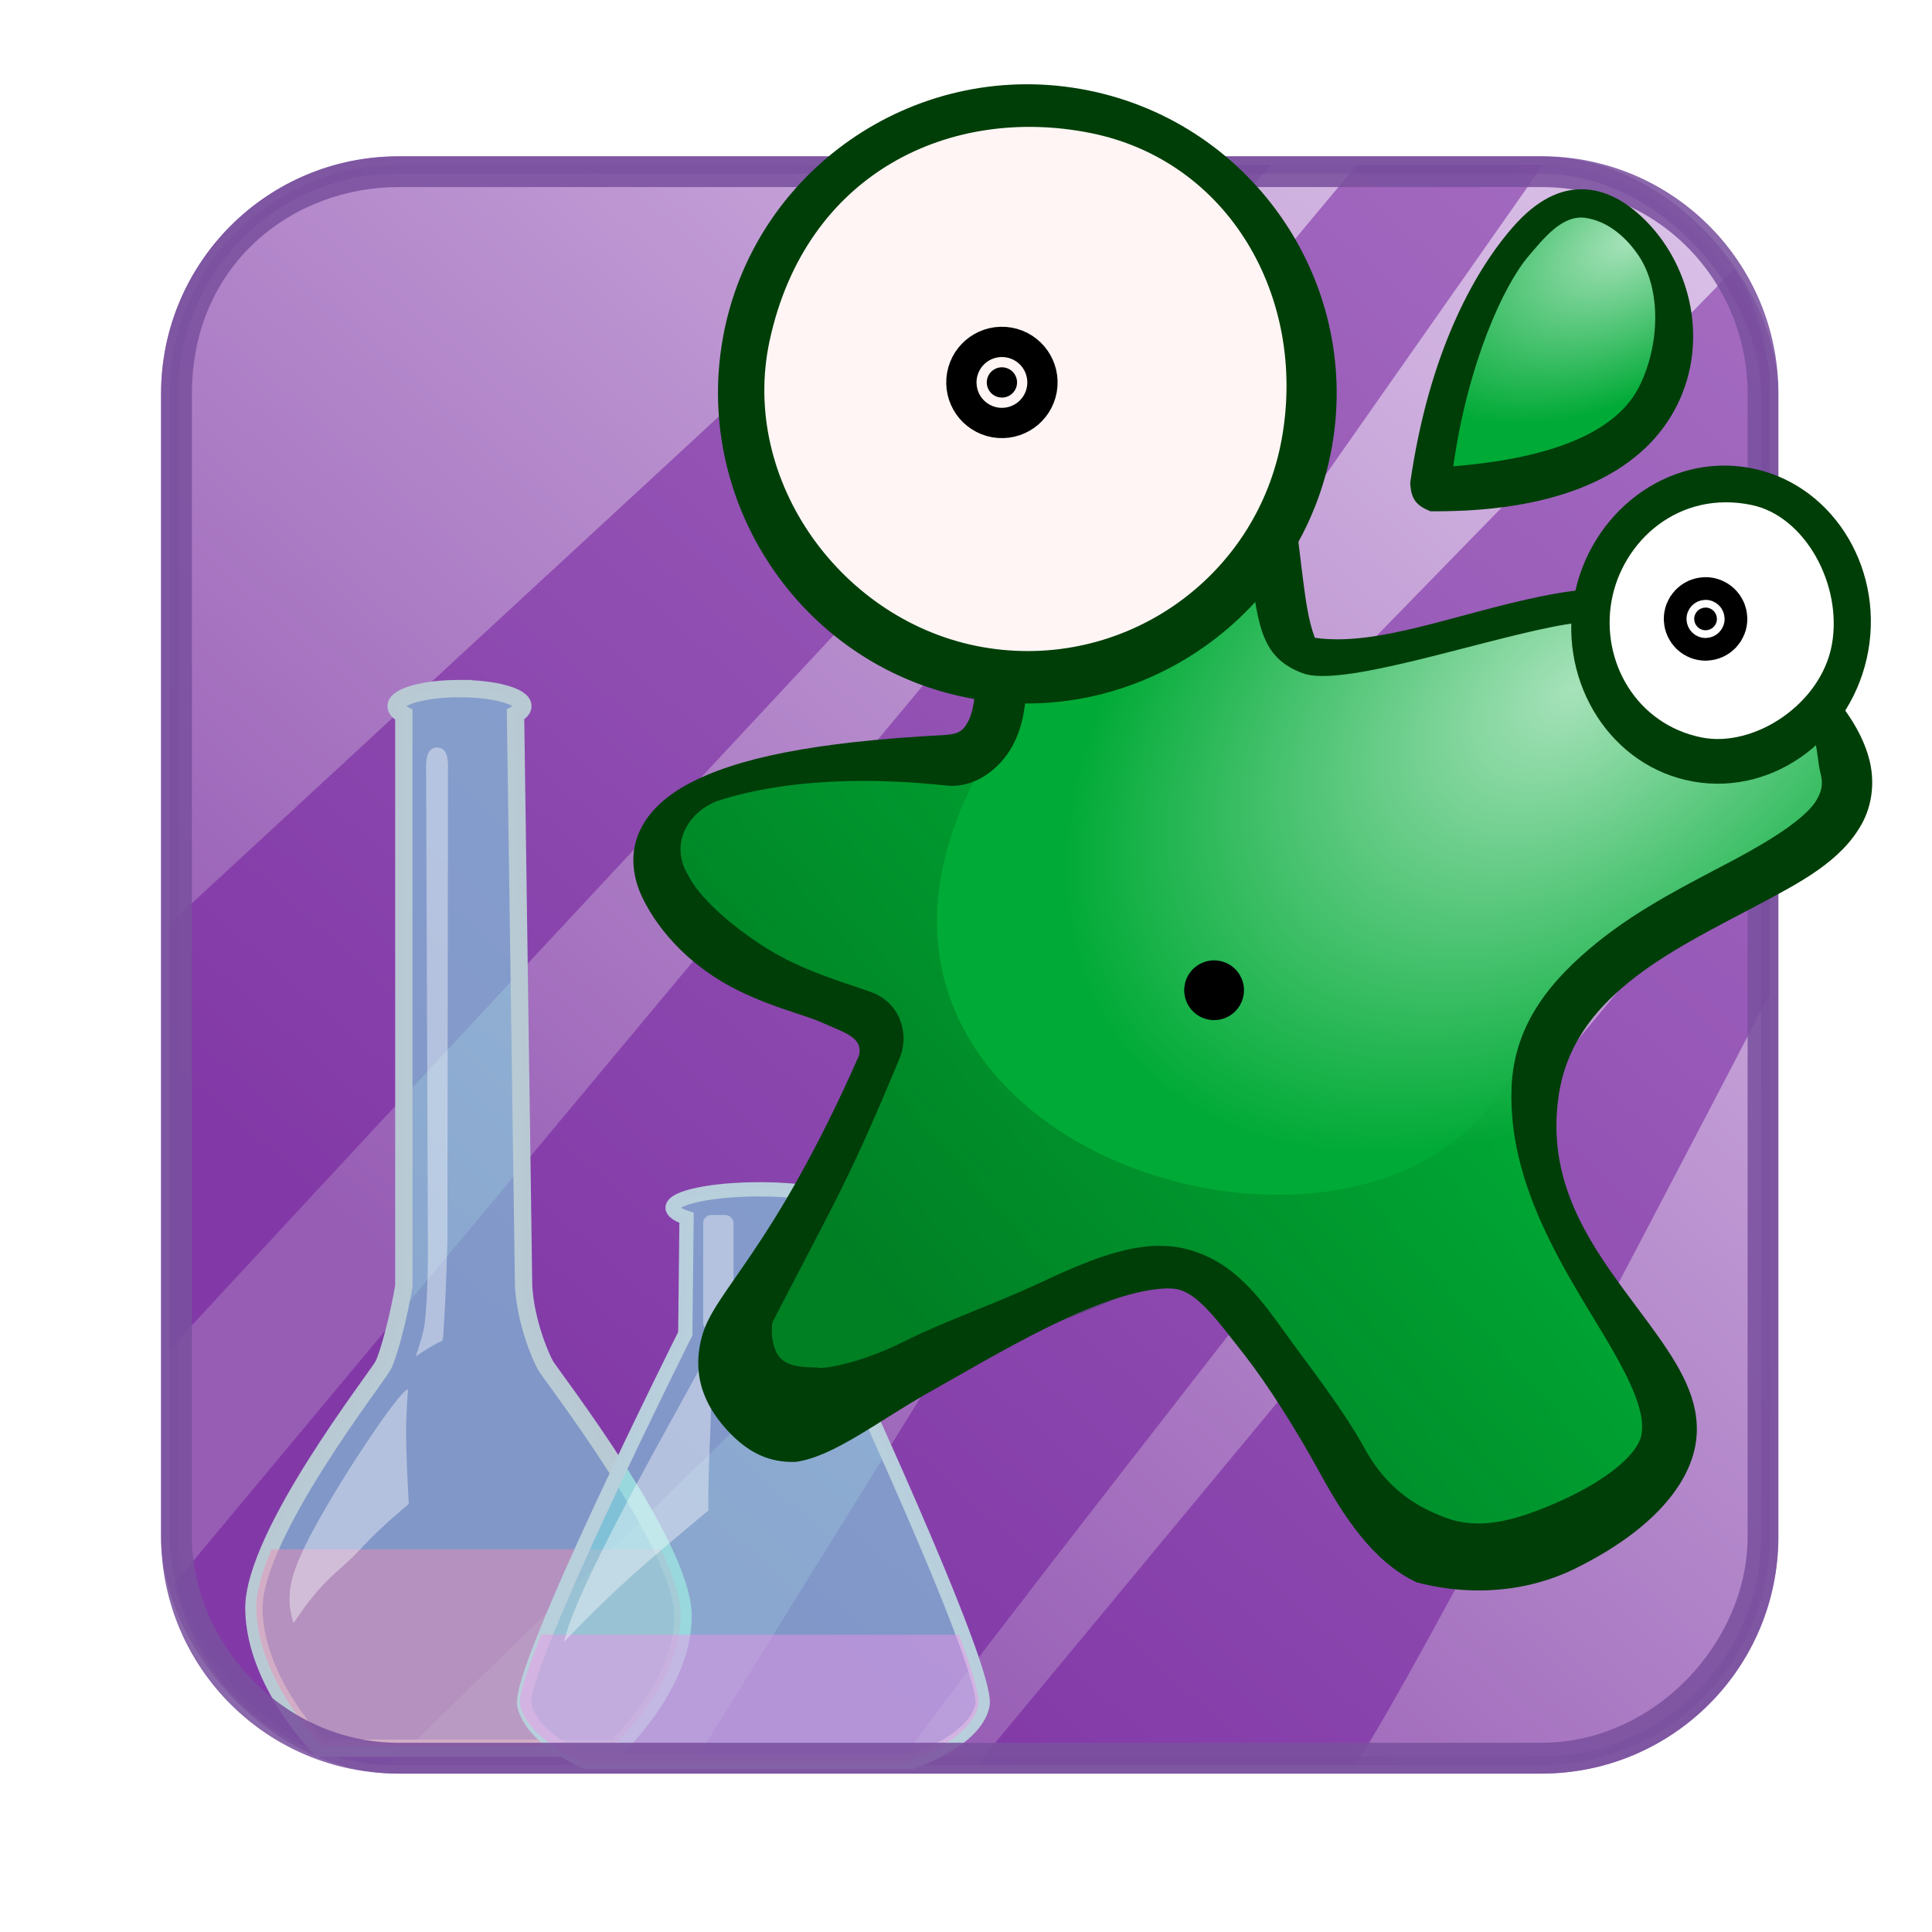 <?xml version="1.0" encoding="UTF-8" standalone="no"?>
<!-- Created with Inkscape (http://www.inkscape.org/) -->

<svg
   xmlns:dc="http://purl.org/dc/elements/1.1/"
   xmlns:cc="http://creativecommons.org/ns#"
   xmlns:rdf="http://www.w3.org/1999/02/22-rdf-syntax-ns#"
   xmlns:svg="http://www.w3.org/2000/svg"
   xmlns="http://www.w3.org/2000/svg"
   xmlns:xlink="http://www.w3.org/1999/xlink"
   xmlns:sodipodi="http://sodipodi.sourceforge.net/DTD/sodipodi-0.dtd"
   xmlns:inkscape="http://www.inkscape.org/namespaces/inkscape"
   width="576"
   height="576"
   id="svg2"
   sodipodi:version="0.32"
   inkscape:version="0.48.2 r9819"
   version="1.0"
   sodipodi:docname="slime-icon-base.svg"
   inkscape:output_extension="org.inkscape.output.svg.inkscape"
   inkscape:export-filename="/home/guillaume/Documents/gamers associate/labo break/base/icons/icons/_pre_production_ic_launcher/web_hi_res_512.png"
   inkscape:export-xdpi="80"
   inkscape:export-ydpi="80">
  <defs
     id="defs4">
    <linearGradient
       id="linearGradient4045">
      <stop
         style="stop-color:#4c0570;stop-opacity:1;"
         offset="0"
         id="stop4047" />
      <stop
         style="stop-color:#4c0570;stop-opacity:0;"
         offset="1"
         id="stop4049" />
    </linearGradient>
    <linearGradient
       id="linearGradient4936">
      <stop
         style="stop-color:#003e08;stop-opacity:1;"
         offset="0"
         id="stop4938" />
      <stop
         style="stop-color:#003e08;stop-opacity:0;"
         offset="1"
         id="stop4940" />
    </linearGradient>
    <linearGradient
       id="linearGradient3903">
      <stop
         style="stop-color:#975db5;stop-opacity:1;"
         offset="0"
         id="stop3905" />
      <stop
         style="stop-color:#ecdcf5;stop-opacity:1;"
         offset="1"
         id="stop3907" />
    </linearGradient>
    <linearGradient
       id="linearGradient3169">
      <stop
         style="stop-color:#a7e2ba;stop-opacity:1;"
         offset="0"
         id="stop3171" />
      <stop
         style="stop-color:#00aa36;stop-opacity:1;"
         offset="1"
         id="stop3173" />
    </linearGradient>
    <inkscape:perspective
       sodipodi:type="inkscape:persp3d"
       inkscape:vp_x="0 : 526.18109 : 1"
       inkscape:vp_y="0 : 1000 : 0"
       inkscape:vp_z="744.09448 : 526.18109 : 1"
       inkscape:persp3d-origin="372.04724 : 350.78739 : 1"
       id="perspective10" />
    <radialGradient
       inkscape:collect="always"
       xlink:href="#linearGradient3169"
       id="radialGradient3175"
       cx="17.373"
       cy="14.08"
       fx="17.373"
       fy="14.08"
       r="8.289"
       gradientTransform="matrix(0.704,0.022,-0.042,1.319,5.553,-6.541)"
       gradientUnits="userSpaceOnUse" />
    <radialGradient
       inkscape:collect="always"
       xlink:href="#linearGradient3169"
       id="radialGradient3162"
       gradientUnits="userSpaceOnUse"
       gradientTransform="matrix(0.704,0.022,-0.042,1.319,31.97,-13.836)"
       cx="17.373"
       cy="14.08"
       fx="17.373"
       fy="14.08"
       r="8.289" />
    <radialGradient
       inkscape:collect="always"
       xlink:href="#linearGradient3169"
       id="radialGradient3164"
       gradientUnits="userSpaceOnUse"
       gradientTransform="matrix(0.616,-0.34,0.638,1.155,-2.961,-5.744)"
       cx="14.989"
       cy="11.975"
       fx="14.989"
       fy="11.975"
       r="8.289" />
    <radialGradient
       inkscape:collect="always"
       xlink:href="#linearGradient3169"
       id="radialGradient3003"
       gradientUnits="userSpaceOnUse"
       gradientTransform="matrix(0.704,0.022,-0.042,1.319,5.553,-6.541)"
       cx="17.373"
       cy="14.08"
       fx="17.373"
       fy="14.08"
       r="8.289" />
    <radialGradient
       inkscape:collect="always"
       xlink:href="#linearGradient3169"
       id="radialGradient3005"
       gradientUnits="userSpaceOnUse"
       gradientTransform="matrix(0.616,-0.34,0.638,1.155,-2.961,-5.744)"
       cx="14.989"
       cy="11.975"
       fx="14.989"
       fy="11.975"
       r="8.289" />
    <radialGradient
       gradientUnits="userSpaceOnUse"
       gradientTransform="matrix(0.704,0.022,-0.042,1.319,5.553,-6.541)"
       r="8.289"
       fy="14.08"
       fx="17.373"
       cy="14.08"
       cx="17.373"
       id="radialGradient3175-5"
       xlink:href="#linearGradient3169-7"
       inkscape:collect="always" />
    <inkscape:perspective
       id="perspective10-6"
       inkscape:persp3d-origin="372.04724 : 350.78739 : 1"
       inkscape:vp_z="744.09448 : 526.18109 : 1"
       inkscape:vp_y="0 : 1000 : 0"
       inkscape:vp_x="0 : 526.18109 : 1"
       sodipodi:type="inkscape:persp3d" />
    <linearGradient
       id="linearGradient3169-7">
      <stop
         id="stop3171-3"
         offset="0"
         style="stop-color:#ffffff;stop-opacity:1;" />
      <stop
         id="stop3173-2"
         offset="1"
         style="stop-color:#00aa36;stop-opacity:1;" />
    </linearGradient>
    <radialGradient
       inkscape:collect="always"
       xlink:href="#linearGradient3169-7"
       id="radialGradient3823"
       gradientUnits="userSpaceOnUse"
       gradientTransform="matrix(0.704,0.022,-0.042,1.319,-19.314,-9.289)"
       cx="17.373"
       cy="14.08"
       fx="17.373"
       fy="14.08"
       r="8.289" />
    <radialGradient
       inkscape:collect="always"
       xlink:href="#linearGradient3169-9"
       id="radialGradient3021-8"
       gradientUnits="userSpaceOnUse"
       gradientTransform="matrix(0.656,0.021,-0.039,1.229,6.656,-3.752)"
       cx="17.373"
       cy="14.08"
       fx="17.373"
       fy="14.08"
       r="8.289" />
    <linearGradient
       id="linearGradient3169-9">
      <stop
         style="stop-color:#a7e2ba;stop-opacity:1;"
         offset="0"
         id="stop3171-35" />
      <stop
         style="stop-color:#00aa36;stop-opacity:1;"
         offset="1"
         id="stop3173-4" />
    </linearGradient>
    <radialGradient
       inkscape:collect="always"
       xlink:href="#linearGradient3169-9"
       id="radialGradient3023-1"
       gradientUnits="userSpaceOnUse"
       gradientTransform="matrix(0.574,-0.317,0.594,1.076,-1.277,-3.009)"
       cx="14.989"
       cy="11.975"
       fx="14.989"
       fy="11.975"
       r="8.289" />
    <linearGradient
       id="linearGradient3859">
      <stop
         style="stop-color:#a7e2ba;stop-opacity:1;"
         offset="0"
         id="stop3861" />
      <stop
         style="stop-color:#00aa36;stop-opacity:1;"
         offset="1"
         id="stop3863" />
    </linearGradient>
    <radialGradient
       inkscape:collect="always"
       xlink:href="#linearGradient3169-9"
       id="radialGradient3916"
       gradientUnits="userSpaceOnUse"
       gradientTransform="matrix(1.524,-0.842,1.577,2.856,154.07,-114.338)"
       cx="14.989"
       cy="11.975"
       fx="14.989"
       fy="11.975"
       r="8.289" />
    <radialGradient
       inkscape:collect="always"
       xlink:href="#linearGradient3169-9"
       id="radialGradient3919"
       gradientUnits="userSpaceOnUse"
       gradientTransform="matrix(1.74,0.055,-0.103,3.26,175.119,-116.309)"
       cx="17.373"
       cy="14.08"
       fx="17.373"
       fy="14.08"
       r="8.289" />
    <radialGradient
       inkscape:collect="always"
       xlink:href="#linearGradient3169"
       id="radialGradient3940"
       gradientUnits="userSpaceOnUse"
       gradientTransform="matrix(2.737,0.086,-0.162,5.127,53.054,-132.434)"
       cx="17.373"
       cy="14.08"
       fx="17.373"
       fy="14.08"
       r="8.289" />
    <radialGradient
       inkscape:collect="always"
       xlink:href="#linearGradient3169"
       id="radialGradient3942"
       gradientUnits="userSpaceOnUse"
       gradientTransform="matrix(2.397,-1.324,2.48,4.491,19.952,-129.334)"
       cx="14.989"
       cy="11.975"
       fx="14.989"
       fy="11.975"
       r="8.289" />
    <linearGradient
       id="linearGradient3169-4">
      <stop
         style="stop-color:#a7e2ba;stop-opacity:1;"
         offset="0"
         id="stop3171-0" />
      <stop
         style="stop-color:#00aa36;stop-opacity:1;"
         offset="1"
         id="stop3173-9" />
    </linearGradient>
    <linearGradient
       id="linearGradient3959">
      <stop
         style="stop-color:#a7e2ba;stop-opacity:1;"
         offset="0"
         id="stop3961" />
      <stop
         style="stop-color:#00aa36;stop-opacity:1;"
         offset="1"
         id="stop3963" />
    </linearGradient>
    <radialGradient
       inkscape:collect="always"
       xlink:href="#linearGradient3169-4-9"
       id="radialGradient4019-8"
       gradientUnits="userSpaceOnUse"
       gradientTransform="matrix(2.737,0.086,-0.162,5.127,-8.87,10.383)"
       cx="17.373"
       cy="14.08"
       fx="17.373"
       fy="14.08"
       r="8.289" />
    <linearGradient
       id="linearGradient3169-4-9">
      <stop
         style="stop-color:#a7e2ba;stop-opacity:1;"
         offset="0"
         id="stop3171-0-2" />
      <stop
         style="stop-color:#00aa36;stop-opacity:1;"
         offset="1"
         id="stop3173-9-7" />
    </linearGradient>
    <radialGradient
       inkscape:collect="always"
       xlink:href="#linearGradient3169-4-4"
       id="radialGradient4016-5"
       gradientUnits="userSpaceOnUse"
       gradientTransform="matrix(2.397,-1.324,2.48,4.491,-41.973,13.483)"
       cx="14.989"
       cy="11.975"
       fx="14.989"
       fy="11.975"
       r="8.289" />
    <linearGradient
       id="linearGradient3169-4-4">
      <stop
         style="stop-color:#a7e2ba;stop-opacity:1;"
         offset="0"
         id="stop3171-0-3" />
      <stop
         style="stop-color:#00aa36;stop-opacity:1;"
         offset="1"
         id="stop3173-9-1" />
    </linearGradient>
    <radialGradient
       inkscape:collect="always"
       xlink:href="#linearGradient3169-4"
       id="radialGradient4194"
       gradientUnits="userSpaceOnUse"
       gradientTransform="matrix(3.005,2.007,-2.98,4.46,24.751,-20.079)"
       cx="21.979"
       cy="14.397"
       fx="21.979"
       fy="14.397"
       r="8.289" />
    <radialGradient
       inkscape:collect="always"
       xlink:href="#linearGradient3169-4"
       id="radialGradient4196"
       gradientUnits="userSpaceOnUse"
       gradientTransform="matrix(1.69,-1.446,0.81,0.947,-0.842,70.417)"
       cx="22.085"
       cy="16.989"
       fx="22.085"
       fy="16.989"
       r="8.289" />
    <radialGradient
       inkscape:collect="always"
       xlink:href="#linearGradient3169-4-42"
       id="radialGradient4250-7"
       gradientUnits="userSpaceOnUse"
       gradientTransform="matrix(1.69,-1.446,0.81,0.947,-92.646,81.267)"
       cx="22.085"
       cy="16.989"
       fx="22.085"
       fy="16.989"
       r="8.289" />
    <linearGradient
       id="linearGradient3169-4-42">
      <stop
         style="stop-color:#a7e2ba;stop-opacity:1;"
         offset="0"
         id="stop3171-0-7" />
      <stop
         style="stop-color:#00aa36;stop-opacity:1;"
         offset="1"
         id="stop3173-9-79" />
    </linearGradient>
    <radialGradient
       inkscape:collect="always"
       xlink:href="#linearGradient3169-4-42"
       id="radialGradient4253-3"
       gradientUnits="userSpaceOnUse"
       gradientTransform="matrix(3.005,2.007,-2.98,4.46,-67.052,-9.23)"
       cx="21.979"
       cy="14.397"
       fx="21.979"
       fy="14.397"
       r="8.289" />
    <linearGradient
       id="linearGradient4406">
      <stop
         style="stop-color:#a7e2ba;stop-opacity:1;"
         offset="0"
         id="stop4408" />
      <stop
         style="stop-color:#00aa36;stop-opacity:1;"
         offset="1"
         id="stop4410" />
    </linearGradient>
    <linearGradient
       id="linearGradient3169-4-1">
      <stop
         style="stop-color:#a7e2ba;stop-opacity:1;"
         offset="0"
         id="stop3171-0-8" />
      <stop
         style="stop-color:#00aa36;stop-opacity:1;"
         offset="1"
         id="stop3173-9-2" />
    </linearGradient>
    <linearGradient
       id="linearGradient4519">
      <stop
         style="stop-color:#a7e2ba;stop-opacity:1;"
         offset="0"
         id="stop4521" />
      <stop
         style="stop-color:#00aa36;stop-opacity:1;"
         offset="1"
         id="stop4523" />
    </linearGradient>
    <filter
       id="filter4607"
       inkscape:label="Drop shadow"
       width="1.5"
       height="1.5"
       x="-0.25"
       y="-0.25"
       color-interpolation-filters="sRGB">
      <feGaussianBlur
         id="feGaussianBlur4609"
         in="SourceAlpha"
         stdDeviation="1"
         result="blur" />
      <feColorMatrix
         id="feColorMatrix4611"
         result="bluralpha"
         type="matrix"
         values="1 0 0 0 0 0 1 0 0 0 0 0 1 0 0 0 0 0 0.5 0 " />
      <feOffset
         id="feOffset4613"
         in="bluralpha"
         dx="0"
         dy="2"
         result="offsetBlur" />
      <feMerge
         id="feMerge4615">
        <feMergeNode
           id="feMergeNode4617"
           in="offsetBlur" />
        <feMergeNode
           id="feMergeNode4619"
           in="SourceGraphic" />
      </feMerge>
    </filter>
    <filter
       id="filter4623"
       inkscape:label="Drop shadow"
       width="1.5"
       height="1.5"
       x="-0.25"
       y="-0.25"
       color-interpolation-filters="sRGB">
      <feGaussianBlur
         id="feGaussianBlur4625"
         in="SourceAlpha"
         stdDeviation="1"
         result="blur" />
      <feColorMatrix
         id="feColorMatrix4627"
         result="bluralpha"
         type="matrix"
         values="1 0 0 0 0 0 1 0 0 0 0 0 1 0 0 0 0 0 0.5 0 " />
      <feOffset
         id="feOffset4629"
         in="bluralpha"
         dx="0"
         dy="2"
         result="offsetBlur" />
      <feMerge
         id="feMerge4631">
        <feMergeNode
           id="feMergeNode4633"
           in="offsetBlur" />
        <feMergeNode
           id="feMergeNode4635"
           in="SourceGraphic" />
      </feMerge>
    </filter>
    <radialGradient
       inkscape:collect="always"
       xlink:href="#linearGradient3169-4"
       id="radialGradient4652"
       gradientUnits="userSpaceOnUse"
       gradientTransform="matrix(1.69,-1.446,0.81,0.947,-92.646,81.267)"
       cx="22.085"
       cy="16.989"
       fx="22.085"
       fy="16.989"
       r="8.289" />
    <radialGradient
       inkscape:collect="always"
       xlink:href="#linearGradient3169-4"
       id="radialGradient4654"
       gradientUnits="userSpaceOnUse"
       gradientTransform="matrix(2.382,2.127,-3.26,3.65,-49.307,-0.196)"
       cx="22.466"
       cy="13.521"
       fx="22.466"
       fy="13.521"
       r="8.289" />
    <linearGradient
       inkscape:collect="always"
       xlink:href="#linearGradient4667-3"
       id="linearGradient4673-2"
       x1="22.728"
       y1="-5.441"
       x2="122.625"
       y2="-33.394"
       gradientUnits="userSpaceOnUse" />
    <linearGradient
       inkscape:collect="always"
       id="linearGradient4667-3">
      <stop
         style="stop-color:#ffffff;stop-opacity:1;"
         offset="0"
         id="stop4669-1" />
      <stop
         style="stop-color:#ffffff;stop-opacity:0;"
         offset="1"
         id="stop4671-6" />
    </linearGradient>
    <radialGradient
       inkscape:collect="always"
       xlink:href="#linearGradient3169-4-1-4"
       id="radialGradient4488-9-4"
       gradientUnits="userSpaceOnUse"
       gradientTransform="matrix(1.69,-1.446,0.81,0.947,-92.646,81.267)"
       cx="22.085"
       cy="16.989"
       fx="22.085"
       fy="16.989"
       r="8.289" />
    <linearGradient
       id="linearGradient3169-4-1-4">
      <stop
         style="stop-color:#a7e2ba;stop-opacity:1;"
         offset="0"
         id="stop3171-0-8-4" />
      <stop
         style="stop-color:#00aa36;stop-opacity:1;"
         offset="1"
         id="stop3173-9-2-2" />
    </linearGradient>
    <radialGradient
       inkscape:collect="always"
       xlink:href="#linearGradient3169-4-1-4"
       id="radialGradient4474-8-5"
       gradientUnits="userSpaceOnUse"
       gradientTransform="matrix(2.382,2.127,-3.26,3.65,-49.307,-0.196)"
       cx="22.466"
       cy="13.521"
       fx="22.466"
       fy="13.521"
       r="8.289" />
    <linearGradient
       id="linearGradient4734">
      <stop
         style="stop-color:#a7e2ba;stop-opacity:1;"
         offset="0"
         id="stop4736" />
      <stop
         style="stop-color:#00aa36;stop-opacity:1;"
         offset="1"
         id="stop4738" />
    </linearGradient>
    <radialGradient
       inkscape:collect="always"
       xlink:href="#linearGradient3169-4-1"
       id="radialGradient4812"
       gradientUnits="userSpaceOnUse"
       gradientTransform="matrix(1.69,-1.446,0.81,0.947,224.416,226.793)"
       cx="22.085"
       cy="16.989"
       fx="22.085"
       fy="16.989"
       r="8.289" />
    <radialGradient
       inkscape:collect="always"
       xlink:href="#linearGradient3169-4-1"
       id="radialGradient4820"
       gradientUnits="userSpaceOnUse"
       gradientTransform="matrix(2.382,2.127,-3.26,3.65,267.755,145.33)"
       cx="22.466"
       cy="13.521"
       fx="22.466"
       fy="13.521"
       r="8.289" />
    <radialGradient
       inkscape:collect="always"
       xlink:href="#linearGradient3169-4-1-7"
       id="radialGradient4820-0"
       gradientUnits="userSpaceOnUse"
       gradientTransform="matrix(2.382,2.127,-3.26,3.65,259.255,296.02)"
       cx="22.466"
       cy="13.521"
       fx="22.466"
       fy="13.521"
       r="8.289" />
    <linearGradient
       id="linearGradient3169-4-1-7">
      <stop
         style="stop-color:#a7e2ba;stop-opacity:1;"
         offset="0"
         id="stop3171-0-8-1" />
      <stop
         style="stop-color:#00aa36;stop-opacity:1;"
         offset="1"
         id="stop3173-9-2-6" />
    </linearGradient>
    <radialGradient
       inkscape:collect="always"
       xlink:href="#linearGradient3169-4-1-7"
       id="radialGradient4812-9"
       gradientUnits="userSpaceOnUse"
       gradientTransform="matrix(1.69,-1.446,0.81,0.947,224.416,226.793)"
       cx="22.085"
       cy="16.989"
       fx="22.085"
       fy="16.989"
       r="8.289" />
    <linearGradient
       id="linearGradient4867">
      <stop
         style="stop-color:#a7e2ba;stop-opacity:1;"
         offset="0"
         id="stop4869" />
      <stop
         style="stop-color:#00aa36;stop-opacity:1;"
         offset="1"
         id="stop4871" />
    </linearGradient>
    <radialGradient
       r="8.289"
       fy="16.989"
       fx="22.085"
       cy="16.989"
       cx="22.085"
       gradientTransform="matrix(1.69,-1.446,0.81,0.947,215.916,377.482)"
       gradientUnits="userSpaceOnUse"
       id="radialGradient4885"
       xlink:href="#linearGradient3169-4-1-7"
       inkscape:collect="always" />
    <linearGradient
       inkscape:collect="always"
       xlink:href="#linearGradient4936"
       id="linearGradient4942"
       x1="225.594"
       y1="441.449"
       x2="253.609"
       y2="406.747"
       gradientUnits="userSpaceOnUse" />
    <linearGradient
       id="linearGradient4936-3">
      <stop
         style="stop-color:#003e08;stop-opacity:1;"
         offset="0"
         id="stop4938-1" />
      <stop
         style="stop-color:#003e08;stop-opacity:0;"
         offset="1"
         id="stop4940-9" />
    </linearGradient>
    <linearGradient
       id="linearGradient3169-4-1-7-7">
      <stop
         style="stop-color:#a7e2ba;stop-opacity:1;"
         offset="0"
         id="stop3171-0-8-1-8" />
      <stop
         style="stop-color:#00aa36;stop-opacity:1;"
         offset="1"
         id="stop3173-9-2-6-4" />
    </linearGradient>
    <radialGradient
       r="8.289"
       fy="16.989"
       fx="22.085"
       cy="16.989"
       cx="22.085"
       gradientTransform="matrix(1.69,-1.446,0.81,0.947,215.916,377.482)"
       gradientUnits="userSpaceOnUse"
       id="radialGradient4885-4"
       xlink:href="#linearGradient3169-4-1-7-7"
       inkscape:collect="always" />
    <linearGradient
       id="linearGradient4963">
      <stop
         style="stop-color:#a7e2ba;stop-opacity:1;"
         offset="0"
         id="stop4965" />
      <stop
         style="stop-color:#00aa36;stop-opacity:1;"
         offset="1"
         id="stop4967" />
    </linearGradient>
    <filter
       id="filter5126"
       inkscape:label="Drop shadow"
       width="1.5"
       height="1.5"
       x="-0.25"
       y="-0.25"
       color-interpolation-filters="sRGB">
      <feGaussianBlur
         id="feGaussianBlur5128"
         in="SourceAlpha"
         stdDeviation="1"
         result="blur" />
      <feColorMatrix
         id="feColorMatrix5130"
         result="bluralpha"
         type="matrix"
         values="1 0 0 0 0 0 1 0 0 0 0 0 1 0 0 0 0 0 0.4 0 " />
      <feOffset
         id="feOffset5132"
         in="bluralpha"
         dx="0"
         dy="2"
         result="offsetBlur" />
      <feMerge
         id="feMerge5134">
        <feMergeNode
           id="feMergeNode5136"
           in="offsetBlur" />
        <feMergeNode
           id="feMergeNode5138"
           in="SourceGraphic" />
      </feMerge>
    </filter>
    <filter
       id="filter5145"
       inkscape:label="Drop shadow"
       width="1.5"
       height="1.5"
       x="-0.25"
       y="-0.25"
       color-interpolation-filters="sRGB">
      <feGaussianBlur
         id="feGaussianBlur5147"
         in="SourceAlpha"
         stdDeviation="1"
         result="blur" />
      <feColorMatrix
         id="feColorMatrix5149"
         result="bluralpha"
         type="matrix"
         values="1 0 0 0 0 0 1 0 0 0 0 0 1 0 0 0 0 0 0.4 0 " />
      <feOffset
         id="feOffset5151"
         in="bluralpha"
         dx="0"
         dy="2"
         result="offsetBlur" />
      <feMerge
         id="feMerge5153">
        <feMergeNode
           id="feMergeNode5155"
           in="offsetBlur" />
        <feMergeNode
           id="feMergeNode5157"
           in="SourceGraphic" />
      </feMerge>
    </filter>
    <linearGradient
       inkscape:collect="always"
       xlink:href="#linearGradient4045"
       id="linearGradient4051"
       x1="29.751"
       y1="18.161"
       x2="101.4"
       y2="19.937"
       gradientUnits="userSpaceOnUse" />
    <linearGradient
       inkscape:collect="always"
       xlink:href="#linearGradient3903-9"
       id="linearGradient3909-4"
       x1="42.863"
       y1="4.144"
       x2="140.156"
       y2="-106.384"
       gradientUnits="userSpaceOnUse" />
    <linearGradient
       id="linearGradient3903-9">
      <stop
         style="stop-color:#975db5;stop-opacity:1;"
         offset="0"
         id="stop3905-1" />
      <stop
         style="stop-color:#ecdcf5;stop-opacity:1;"
         offset="1"
         id="stop3907-2" />
    </linearGradient>
    <linearGradient
       gradientTransform="translate(-135.794,94.03)"
       y2="-106.384"
       x2="140.156"
       y1="4.144"
       x1="42.863"
       gradientUnits="userSpaceOnUse"
       id="linearGradient4070"
       xlink:href="#linearGradient3903-9"
       inkscape:collect="always" />
    <linearGradient
       inkscape:collect="always"
       xlink:href="#linearGradient3903"
       id="linearGradient3190"
       gradientUnits="userSpaceOnUse"
       x1="42.863"
       y1="4.144"
       x2="140.156"
       y2="-106.384" />
    <radialGradient
       inkscape:collect="always"
       xlink:href="#linearGradient3169-4-1-7-7"
       id="radialGradient3192"
       gradientUnits="userSpaceOnUse"
       gradientTransform="matrix(1.69,-1.446,0.81,0.947,-67.042,400.668)"
       cx="22.085"
       cy="16.989"
       fx="22.085"
       fy="16.989"
       r="8.289" />
    <radialGradient
       inkscape:collect="always"
       xlink:href="#linearGradient3169-4-1-7-7"
       id="radialGradient3194"
       gradientUnits="userSpaceOnUse"
       gradientTransform="matrix(2.382,2.127,-3.26,3.65,-23.703,319.205)"
       cx="22.466"
       cy="13.521"
       fx="22.466"
       fy="13.521"
       r="8.289" />
    <linearGradient
       inkscape:collect="always"
       xlink:href="#linearGradient4936-3"
       id="linearGradient3196"
       gradientUnits="userSpaceOnUse"
       gradientTransform="translate(-282.958,23.186)"
       x1="225.594"
       y1="441.449"
       x2="253.609"
       y2="406.747" />
    <linearGradient
       inkscape:collect="always"
       xlink:href="#linearGradient3903"
       id="linearGradient3188"
       gradientUnits="userSpaceOnUse"
       x1="42.863"
       y1="4.144"
       x2="140.156"
       y2="-106.384"
       gradientTransform="matrix(4.259,0,0,4.259,11.584,-121.543)" />
    <radialGradient
       inkscape:collect="always"
       xlink:href="#linearGradient3169-4-1-7-7"
       id="radialGradient3985"
       gradientUnits="userSpaceOnUse"
       gradientTransform="matrix(1.69,-1.446,0.81,0.947,-67.042,400.668)"
       cx="22.085"
       cy="16.989"
       fx="22.085"
       fy="16.989"
       r="8.289" />
    <radialGradient
       inkscape:collect="always"
       xlink:href="#linearGradient3169-4-1-7-7"
       id="radialGradient3987"
       gradientUnits="userSpaceOnUse"
       gradientTransform="matrix(2.382,2.127,-3.26,3.65,-23.703,319.205)"
       cx="22.466"
       cy="13.521"
       fx="22.466"
       fy="13.521"
       r="8.289" />
    <linearGradient
       inkscape:collect="always"
       xlink:href="#linearGradient4936-3"
       id="linearGradient3989"
       gradientUnits="userSpaceOnUse"
       gradientTransform="translate(-282.958,23.186)"
       x1="225.594"
       y1="441.449"
       x2="253.609"
       y2="406.747" />
  </defs>
  <sodipodi:namedview
     id="base"
     pagecolor="#ffffff"
     bordercolor="#666666"
     borderopacity="1.0"
     inkscape:pageopacity="0.0"
     inkscape:pageshadow="2"
     inkscape:zoom="0.52342185"
     inkscape:cx="785.68002"
     inkscape:cy="117.08497"
     inkscape:document-units="px"
     inkscape:current-layer="layer1"
     showgrid="false"
     inkscape:window-width="1280"
     inkscape:window-height="776"
     inkscape:window-x="0"
     inkscape:window-y="24"
     inkscape:window-maximized="1"
     fit-margin-top="0"
     fit-margin-left="0"
     fit-margin-right="0"
     fit-margin-bottom="0"
     showguides="true"
     inkscape:guide-bbox="true">
    <sodipodi:guide
       orientation="1,0"
       position="48,0"
       id="guide3836" />
    <sodipodi:guide
       orientation="1,0"
       position="528,0"
       id="guide3838" />
    <sodipodi:guide
       orientation="0,1"
       position="0,528"
       id="guide3840" />
    <sodipodi:guide
       orientation="0,1"
       position="0,48"
       id="guide3842" />
  </sodipodi:namedview>
  <g
     inkscape:label="Calque 1"
     inkscape:groupmode="layer"
     id="layer1"
     transform="translate(-4.125,546.138)">
    <g
       id="g3991">
      <rect
         inkscape:export-ydpi="90"
         inkscape:export-xdpi="90"
         ry="68.143"
         y="-496.919"
         x="54.706"
         height="477.003"
         width="477.003"
         id="rect3025"
         style="color:#000000;fill:#aa66cc;fill-opacity:1;fill-rule:nonzero;stroke:none;stroke-width:1.198;marker:none;visibility:visible;display:inline;overflow:visible;enable-background:accumulate" />
      <rect
         inkscape:export-ydpi="90"
         inkscape:export-xdpi="90"
         inkscape:export-filename="/media/7A60-A407/gamers associate/rect3025.png"
         ry="68.143"
         y="-496.919"
         x="54.706"
         height="477.003"
         width="477.003"
         id="rect3025-1"
         style="color:#000000;fill:url(#linearGradient3188);fill-opacity:1;fill-rule:nonzero;stroke:#7a519e;stroke-width:5.111;stroke-miterlimit:4;stroke-opacity:0.742;stroke-dasharray:none;marker:none;visibility:visible;display:inline;overflow:visible;enable-background:accumulate" />
      <path
         inkscape:export-ydpi="90"
         inkscape:export-xdpi="90"
         inkscape:export-filename="/media/7A60-A407/gamers associate/rect3025.png"
         sodipodi:nodetypes="ccccccccccccc"
         inkscape:connector-curvature="0"
         id="path5195"
         d="M 271.913,-19.915 C 280.947,-34.973 531.709,-354.244 531.709,-354.244 l 0,-79.783 c -1.368,-12.612 -4.914,-23.227 -10.54,-31.934 l -155.406,159.44 -22.606,-17.956 120.964,-172.443 -55.515,0 -352.622,423.056 c 10.096,37.715 39.57,53.947 64.584,53.947 L 348.375,-242.016 210.587,-19.915 z"
         style="opacity:0.5;fill:#6e179a;fill-opacity:1;stroke:none" />
      <path
         inkscape:export-ydpi="90"
         inkscape:export-xdpi="90"
         inkscape:export-filename="/media/7A60-A407/gamers associate/rect3025.png"
         sodipodi:nodetypes="ccccc"
         inkscape:transform-center-y="12.009658"
         inkscape:transform-center-x="-43.605415"
         inkscape:connector-curvature="0"
         id="path5195-1"
         d="M 54.706,-143.698 C 66.212,-156.964 383.322,-496.919 383.322,-496.919 l -83.759,0 -244.858,226.2 z"
         style="opacity:0.5;fill:#6e179a;fill-opacity:1;stroke:none" />
      <g
         transform="matrix(1.292,0,0,1.292,-43.239,6.526)"
         id="g3973">
        <path
           sodipodi:nodetypes="sscczsccszccss"
           style="fill:#80e3e3;fill-opacity:0.549;stroke:#b8cad4;stroke-width:4;stroke-linecap:butt;stroke-linejoin:miter;stroke-miterlimit:4;stroke-opacity:0.996;stroke-dasharray:none;display:inline"
           d="m 142.694,-268.864 c -8.079,0 -14.627,1.8 -14.627,4.052 0,0.713 0.629,1.402 1.783,1.985 l 0,131.843 c -1.062,6.424 -3.39,15.618 -4.781,18.314 -1.391,2.696 -30.091,39.283 -29.821,56.279 0.269,16.997 15.275,32.05 15.275,32.05 l 68.151,0 c 0,0 15.75,-14.384 15.599,-30.712 -0.15,-16.329 -30.429,-55.318 -31.726,-57.616 -1.296,-2.298 -4.591,-10.184 -5.065,-18.314 l -1.864,-131.924 c 1.071,-0.567 1.702,-1.219 1.702,-1.904 0,-2.251 -6.549,-4.052 -14.627,-4.052 z"
           id="path4072-6"
           inkscape:connector-curvature="0" />
        <path
           style="opacity:0.8;fill:#f589b1;fill-opacity:0.549;stroke:none;display:inline"
           d="m 99.299,-70.241 c -2.183,5.144 -3.565,9.876 -3.507,13.55 0.266,16.824 15.125,31.709 15.125,31.709 l 67.376,0 c 0,0 15.575,-14.229 15.426,-30.392 -0.036,-3.851 -1.855,-9.098 -4.576,-14.867 l -89.844,0 z"
           id="path4072-7-2"
           inkscape:connector-curvature="0" />
        <path
           style="opacity:0.4;fill:#ffffff;fill-opacity:1;stroke:none;display:inline"
           d="m 137.508,-255.263 c 1.4,0 2.532,0.845 2.528,4.427 l -0.134,109.613 c -3.1e-4,0.259 -0.292,11.26 -0.739,17.951 -0.178,2.668 -0.148,4.856 -0.599,4.995 -0.82,0.253 -3.953,2.081 -5.986,3.542 0.497,-1.414 1.863,-5.477 2.129,-7.991 0.633,-5.984 0.709,-13.631 0.7,-16.024 l -0.427,-112.086 c -0.013,-3.395 1.127,-4.427 2.528,-4.427 z"
           id="rect5019-5-8"
           inkscape:connector-curvature="0"
           sodipodi:nodetypes="ssssscssss" />
        <path
           inkscape:connector-curvature="0"
           style="opacity:0.4;fill:#ffffff;fill-opacity:1;fill-rule:evenodd;stroke:none;display:inline"
           d="m 130.809,-107.146 c -2.002,-0.091 -19.884,27.067 -24.726,38.228 -1.852,4.269 -3.795,9.217 -1.7,15.716 7.061,-10.599 10.192,-11.504 14.954,-16.573 3.836,-4.084 6.41,-6.517 11.649,-10.936 -0.798,-15.35 -0.779,-17.848 -0.177,-26.435 z"
           id="path4940-5"
           sodipodi:nodetypes="cscscc"
           inkscape:transform-center-y="-4.4387288" />
      </g>
      <g
         transform="matrix(1.064,0,0,1.064,-12.741,1.2)"
         id="g3967">
        <path
           inkscape:connector-curvature="0"
           style="fill:#80e3e3;fill-opacity:0.549;stroke:#b8cfdc;stroke-width:4;stroke-linecap:butt;stroke-linejoin:miter;stroke-miterlimit:4;stroke-opacity:0.995;stroke-dasharray:none;display:inline"
           d="m 228.678,-181.164 c -13.436,0 -24.357,2.303 -24.357,5.161 0,1.035 1.445,2.016 3.907,2.825 l -0.355,32.471 c 0,0 -47.316,94.498 -45.111,104.118 2.206,9.62 17.202,15.821 17.202,15.821 l 91.49,0 c 0,0 17.603,-5.748 19.688,-15.821 2.086,-10.073 -42.269,-104.721 -42.269,-104.721 l 1.167,-32.207 c 1.872,-0.733 2.943,-1.593 2.943,-2.486 0,-2.858 -10.87,-5.161 -24.306,-5.161 z"
           id="path3966-6-5" />
        <path
           style="opacity:0.8;fill:#f690eb;fill-opacity:0.549;stroke:none;display:inline"
           d="m 167.496,-56.36 c -3.979,9.905 -6.434,17.368 -5.894,19.724 2.206,9.62 17.21,15.821 17.21,15.821 l 91.496,0 c 0,0 17.586,-5.748 19.672,-15.821 0.506,-2.444 -1.732,-9.884 -5.396,-19.724 l -117.088,0 z"
           id="path3966-6-4"
           inkscape:connector-curvature="0" />
        <path
           inkscape:connector-curvature="0"
           style="opacity:0.4;fill:#ffffff;fill-opacity:1;fill-rule:evenodd;stroke:none;display:inline"
           d="m 213.418,-133.899 c -1.577,4.135 -36.248,63.146 -39.492,79.516 15.575,-16.259 23.755,-22.841 40.418,-36.79 -0.239,-19.655 2.315,-34.563 -0.926,-42.726 z"
           id="path4940-9-3"
           sodipodi:nodetypes="cccc" />
        <rect
           style="opacity:0.4;fill:#ffffff;fill-opacity:1;stroke:none;display:inline"
           id="rect5019-1-8"
           width="8.5"
           height="32.512"
           x="212.885"
           y="-173.958"
           ry="2.209" />
      </g>
      <path
         inkscape:export-ydpi="90"
         inkscape:export-xdpi="90"
         inkscape:export-filename="/media/7A60-A407/gamers associate/rect3025.png"
         sodipodi:nodetypes="ccccc"
         inkscape:transform-center-y="12.009658"
         inkscape:transform-center-x="-43.605415"
         inkscape:connector-curvature="0"
         id="path5195-1-1"
         d="M 407.861,-19.915 C 419.367,-33.181 531.709,-249.763 531.709,-249.763 l 0,-55.366 -236.372,285.214 z"
         style="opacity:0.5;fill:#6e179a;fill-opacity:1;stroke:none" />
      <path
         sodipodi:nodetypes="ssssssssssssssssss"
         inkscape:export-ydpi="90"
         inkscape:export-xdpi="90"
         inkscape:export-filename="/media/7A60-A407/gamers associate/rect3025.png"
         inkscape:connector-curvature="0"
         id="rect3025-1-3"
         d="m 122.956,-499.554 c -39.123,0 -70.805,31.682 -70.805,70.805 l 0,340.717 c 0,39.123 31.682,70.672 70.805,70.672 l 340.717,0 c 39.123,0 70.672,-31.549 70.672,-70.672 l 0,-340.717 c 0,-39.123 -31.549,-70.805 -70.672,-70.805 z m 0,9.191 340.717,0 c 35.019,0 61.481,28.194 61.481,61.615 l 0,340.717 c 0,31.558 -27.788,61.481 -61.481,61.481 l -340.717,0 c -34.698,0 -61.615,-30.067 -61.615,-61.481 l 0,-340.717 c 0,-38.697 30.106,-61.615 61.615,-61.615 z"
         style="font-size:medium;font-style:normal;font-variant:normal;font-weight:normal;font-stretch:normal;text-indent:0;text-align:start;text-decoration:none;line-height:normal;letter-spacing:normal;word-spacing:normal;text-transform:none;direction:ltr;block-progression:tb;writing-mode:lr-tb;text-anchor:start;baseline-shift:baseline;color:#000000;fill:#7a519e;fill-opacity:0.871;fill-rule:nonzero;stroke:none;stroke-width:1.2;marker:none;visibility:visible;display:inline;overflow:visible;enable-background:accumulate;font-family:Sans;-inkscape-font-specification:Sans" />
      <g
         inkscape:export-ydpi="90"
         inkscape:export-xdpi="90"
         inkscape:export-filename="/media/7A60-A407/gamers associate/rect3025.png"
         transform="matrix(4.204,0.739,-0.739,4.204,842.923,-2089.175)"
         id="g5179">
        <g
           id="g5122"
           style="filter:url(#filter5126)">
          <path
             inkscape:connector-curvature="0"
             sodipodi:nodetypes="czc"
             id="path3160-2-1-3-4"
             d="m -26.803,404.412 c 1.956,-18.255 5.502,-23.482 10.9,-19.483 5.654,4.189 7.401,16.427 -10.9,19.483 z"
             style="fill:url(#radialGradient3985);fill-opacity:1;fill-rule:evenodd;stroke:none" />
          <path
             sodipodi:nodetypes="ssccssszsscsz"
             inkscape:connector-curvature="0"
             id="path3160-2-2-84-0-3"
             d="m -19.95,381.969 c -1.779,0.338 -3.147,1.683 -4.219,3.469 -2.164,3.606 -4.22,9.77 -3.938,18.781 0.265,1.224 0.808,1.504 1.726,1.717 9.539,-1.593 14.335,-5.573 15.711,-10.342 1.376,-4.769 -0.766,-9.559 -4.188,-12.094 -1.573,-1.165 -3.314,-1.869 -5.094,-1.531 z m 0.678,1.909 c 1.652,-0.056 3.118,0.902 4.134,1.958 1.927,2.002 2.55,5.773 1.638,8.935 -0.812,2.815 -3.92,5.73 -11.844,7.791 -0.253,-7.27 1.287,-13.102 2.647,-15.387 0.765,-1.285 1.773,-3.241 3.426,-3.297 z"
             style="font-size:medium;font-style:normal;font-variant:normal;font-weight:normal;font-stretch:normal;text-indent:0;text-align:start;text-decoration:none;line-height:normal;letter-spacing:normal;word-spacing:normal;text-transform:none;direction:ltr;block-progression:tb;writing-mode:lr-tb;text-anchor:start;baseline-shift:baseline;color:#000000;fill:#003e08;fill-opacity:1;fill-rule:evenodd;stroke:none;stroke-width:3.551;marker:none;visibility:visible;display:inline;overflow:visible;enable-background:accumulate;font-family:Sans;-inkscape-font-specification:Sans" />
        </g>
        <g
           id="g5140"
           style="filter:url(#filter5145)">
          <path
             inkscape:connector-curvature="0"
             sodipodi:nodetypes="cszszsczzc"
             id="path3155-8-6-3-5"
             d="m -58.221,448.019 c -9.83,-1.258 -33.935,-11.086 0.727,-19.078 12.09,-2.788 -16.668,-36.044 0.767,-38.913 18.38,-3.025 18.672,27.805 22.846,27.828 10.639,0.054 20.78,-14.417 34.967,-3.269 13.888,10.913 -14.654,13.968 -14.07,30.198 0.584,16.23 24.188,17.608 7.903,29.88 C -20.43,487.051 -25.245,461.595 -34.341,460.6 c -9.096,-0.995 -31.357,25.341 -29.69,11.168 z"
             style="fill:url(#radialGradient3987);fill-opacity:1;fill-rule:evenodd;stroke:none" />
          <path
             sodipodi:nodetypes="sssssssssssszczccsssssccsssssssssccssssssczssssssssszzsssszzscczsczssssssss"
             inkscape:connector-curvature="0"
             id="path3155-8-9-09-73-8"
             d="m -52.668,388.094 c -1.15,-0.075 -2.357,-0.021 -3.625,0.188 -2.489,0.41 -4.436,1.461 -5.656,3.062 -1.22,1.602 -1.625,3.592 -1.594,5.625 0.063,4.067 1.737,8.641 3.5,13.188 1.763,4.546 3.653,9.04 4.312,12.281 0.33,1.621 0.327,2.882 0.094,3.562 -0.233,0.681 -0.472,0.974 -1.531,1.219 -8.785,2.025 -14.023,4.096 -17.031,6.5 -1.504,1.202 -2.496,2.592 -2.781,4.125 -0.286,1.533 0.22,3.014 1.062,4.188 1.686,2.348 4.495,4.315 7.75,5.25 2.746,0.789 4.682,0.818 6.243,1.212 1.561,0.394 2.921,0.505 2.82,1.812 -3.611,14.619 -7.115,17.899 -7.407,21.225 -0.292,3.326 1.613,5.133 2.868,6.118 1.679,1.279 3.245,1.749 5.121,1.351 2.564,-0.846 5.137,-3.785 8.292,-6.374 3.155,-2.589 5.496,-4.625 8.638,-6.823 3.142,-2.199 6.074,-3.423 7.375,-3.281 1.451,0.159 3.097,1.756 5.265,3.703 1.812,1.627 4.425,4.469 6.566,7.151 2.141,2.682 4.723,5.509 8.021,6.406 4.614,0.369 8.48,-1.07 11.147,-3.175 4.192,-3.175 6.268,-6.519 6.363,-9.449 0.095,-2.95 -1.82,-5.18 -3.875,-7.219 -4.11,-4.078 -9.489,-7.961 -9.75,-15.219 -0.127,-3.536 1.275,-6.284 3.469,-8.812 2.194,-2.529 5.177,-4.707 7.875,-6.812 2.698,-2.105 5.241,-4.034 6.219,-6.875 0.489,-1.421 0.41,-3.101 -0.312,-4.625 -0.723,-1.524 -1.976,-2.938 -3.844,-4.406 -7.548,-5.932 -14.66,-5.103 -20.562,-2.781 -5.757,2.264 -10.728,5.487 -15.156,5.625 -0.639,-1.057 -1.085,-2.49 -1.406,-3.5 -0.88,-2.778 -1.911,-6.584 -3.406,-10.375 -1.495,-3.791 -3.438,-7.613 -6.438,-10.375 -2.25,-2.071 -5.176,-3.464 -8.625,-3.688 z m -0.219,2.406 c 2.627,0.134 5.015,1.561 6.781,3.188 2.355,2.169 3.822,6.209 5.219,9.75 1.397,3.541 2.389,7.242 3.312,10.156 0.931,2.692 1.643,4.547 4.406,5.031 2.764,0.484 11.063,-4.043 16.438,-6.156 5.374,-2.114 11.424,-2.716 18.062,2.5 1.604,1.26 1.873,3.361 2.25,4.156 0.377,0.795 0.35,1.284 0.125,1.938 -0.45,1.308 -2.402,3.167 -5.031,5.219 -2.629,2.051 -5.816,4.363 -8.375,7.312 -2.559,2.95 -4.741,6.46 -4.125,11 1.046,7.706 7.435,13.428 10.682,17.521 1.649,2.078 2.492,3.594 2.451,4.861 -0.041,1.267 -1.689,3.395 -4.852,5.523 -3.163,2.129 -5.362,2.905 -7.646,2.48 -2.284,-0.425 -4.461,-1.375 -6.416,-3.824 -1.955,-2.449 -5.051,-5.194 -6.893,-7.011 -2.297,-2.265 -4.387,-4.145 -7.485,-4.484 -3.248,-0.355 -6.365,1.587 -9.729,3.941 -3.364,2.354 -6.118,3.801 -8.905,5.863 -2.787,2.062 -5.173,2.816 -5.496,2.79 -0.323,-0.026 -1.765,0.414 -2.652,-0.145 -0.823,-0.518 -1.108,-2.019 -1.048,-2.478 2.954,-9.454 3.559,-10.748 5.557,-19.73 0.368,-1.855 -0.752,-3.775 -2.76,-4.125 -2.007,-0.35 -4.985,-0.619 -7.808,-1.778 -2.823,-1.16 -5.279,-2.766 -6.188,-4.031 -1.768,-1.971 -0.738,-4.536 1.296,-5.59 2.034,-1.054 6.813,-3.14 15.36,-3.722 2.01,-0.137 3.486,-1.817 4.062,-3.5 0.576,-1.683 0.425,-3.504 0.031,-5.438 -0.787,-3.868 -2.733,-8.369 -4.469,-12.844 -1.736,-4.475 -4.077,-8.906 -4.125,-11.969 -0.024,-1.531 1.096,-3.754 1.688,-4.531 0.592,-0.777 1.568,-1.38 3.438,-1.688 1.029,-0.169 1.968,-0.232 2.844,-0.188 z"
             style="font-size:medium;font-style:normal;font-variant:normal;font-weight:normal;font-stretch:normal;text-indent:0;text-align:start;text-decoration:none;line-height:normal;letter-spacing:normal;word-spacing:normal;text-transform:none;direction:ltr;block-progression:tb;writing-mode:lr-tb;text-anchor:start;baseline-shift:baseline;color:#000000;fill:#003e08;fill-opacity:1;fill-rule:evenodd;stroke:none;stroke-width:3.551;marker:none;visibility:visible;display:inline;overflow:visible;enable-background:accumulate;font-family:Sans;-inkscape-font-specification:Sans" />
          <path
             sodipodi:nodetypes="csczczczc"
             inkscape:connector-curvature="0"
             id="path4850-2-5"
             d="m -54.42,429.704 c -9.153,29.063 36.722,33.405 40.724,12.45 0.297,-1.554 1.66,10.098 2.893,9.335 0,0 21.061,14.046 6.195,22.179 -14.866,8.133 -25.621,-14.904 -29.709,-12.568 0,0 -22.71,16.167 -27.049,11.164 -4.339,-5.003 6.136,-23.352 3.824,-23.804 0,0 -18.935,-4.048 -17.311,-10.842 1.624,-6.794 20.432,-7.915 20.432,-7.915 z"
             style="opacity:0.4;fill:url(#linearGradient3989);fill-opacity:1;stroke:none" />
        </g>
        <path
           sodipodi:type="arc"
           style="fill:#fff5f4;fill-opacity:1;stroke:none"
           id="path3157-4-30-0-0"
           sodipodi:cx="10.165756"
           sodipodi:cy="8.1084957"
           sodipodi:rx="3.8368807"
           sodipodi:ry="3.7039981"
           d="m 14.003,8.108 c 0,2.046 -1.718,3.704 -3.837,3.704 -2.119,0 -3.837,-1.658 -3.837,-3.704 0,-2.046 1.718,-3.704 3.837,-3.704 2.119,0 3.837,1.658 3.837,3.704 z"
           transform="matrix(5.16,0,0,5.107,-107.94,363.323)" />
        <path
           style="font-size:medium;font-style:normal;font-variant:normal;font-weight:normal;font-stretch:normal;text-indent:0;text-align:start;text-decoration:none;line-height:normal;letter-spacing:normal;word-spacing:normal;text-transform:none;direction:ltr;block-progression:tb;writing-mode:lr-tb;text-anchor:start;baseline-shift:baseline;color:#000000;fill:#003e08;fill-opacity:1;fill-rule:nonzero;stroke:none;stroke-width:0.692;marker:none;visibility:visible;display:inline;overflow:visible;enable-background:accumulate;font-family:Sans;-inkscape-font-specification:Sans"
           d="m -55.535,383.113 c -11.908,0 -21.607,9.667 -21.607,21.546 0,11.879 9.699,21.705 21.607,21.705 11.908,0 21.607,-9.827 21.607,-21.705 0,-11.879 -9.699,-21.546 -21.607,-21.546 z m 1.206,2.911 c 9.821,0.231 16.853,8.646 16.853,18.635 0,9.989 -8.1,18.035 -18.059,18.035 -9.96,0 -18.741,-8.513 -18.359,-18.495 0.46,-12.015 9.608,-18.409 19.565,-18.175 z"
           id="path3157-4-3-0-4-2"
           inkscape:connector-curvature="0"
           sodipodi:nodetypes="ssssssssss" />
        <path
           sodipodi:type="arc"
           style="fill:#000000;fill-opacity:1;stroke:#000000;stroke-width:1.5;stroke-linecap:round;stroke-linejoin:round;stroke-miterlimit:4;stroke-opacity:1;stroke-dasharray:none;stroke-dashoffset:0"
           id="path3177-5-8-3-9"
           sodipodi:cx="-19.18738"
           sodipodi:cy="16.057133"
           sodipodi:rx="0.27969941"
           sodipodi:ry="0.27969941"
           d="m -18.908,16.057 c 0,0.154 -0.125,0.28 -0.28,0.28 -0.154,0 -0.28,-0.125 -0.28,-0.28 0,-0.154 0.125,-0.28 0.28,-0.28 0.154,0 0.28,0.125 0.28,0.28 z"
           transform="matrix(3.776,0,0,3.776,15.045,343.622)" />
        <path
           sodipodi:type="arc"
           style="fill:#ffffff;fill-opacity:1;stroke:none"
           id="path3159-5-7-2-4"
           sodipodi:cx="21.992842"
           sodipodi:cy="9.3347158"
           sodipodi:rx="1.5822188"
           sodipodi:ry="1.7949454"
           d="m 23.575,9.335 c 0,0.991 -0.708,1.795 -1.582,1.795 -0.874,0 -1.582,-0.804 -1.582,-1.795 0,-0.991 0.708,-1.795 1.582,-1.795 0.874,0 1.582,0.804 1.582,1.795 z"
           transform="matrix(5.479,0,0,5.479,-125.552,361.022)" />
        <path
           style="font-size:medium;font-style:normal;font-variant:normal;font-weight:normal;font-stretch:normal;text-indent:0;text-align:start;text-decoration:none;line-height:normal;letter-spacing:normal;word-spacing:normal;text-transform:none;direction:ltr;block-progression:tb;writing-mode:lr-tb;text-anchor:start;baseline-shift:baseline;color:#000000;fill:#003e08;fill-opacity:1;fill-rule:nonzero;stroke:none;stroke-width:0.648;marker:none;visibility:visible;display:inline;overflow:visible;enable-background:accumulate;font-family:Sans;-inkscape-font-specification:Sans"
           d="m -5.01,401.089 c -5.819,0 -10.445,5.09 -10.445,11.13 0,6.04 4.625,11.13 10.445,11.13 5.819,0 10.445,-5.09 10.445,-11.13 0,-6.04 -4.625,-11.13 -10.445,-11.13 z m 0.693,2.532 c 3.754,0.133 7.173,4.343 7.173,8.597 0,4.255 -4.111,8.102 -7.866,7.996 -4.639,-0.131 -7.82,-4.019 -7.82,-8.274 0,-4.255 3.277,-8.505 8.513,-8.32 z"
           id="path3159-5-3-6-3-9"
           inkscape:connector-curvature="0"
           sodipodi:nodetypes="ssssssssss" />
        <path
           sodipodi:type="arc"
           style="fill:#000000;fill-opacity:1;stroke:#000000;stroke-width:1.5;stroke-linecap:round;stroke-linejoin:round;stroke-miterlimit:4;stroke-opacity:1;stroke-dasharray:none;stroke-dashoffset:0"
           id="path3179-1-3-1-8"
           sodipodi:cx="-19.18738"
           sodipodi:cy="16.057133"
           sodipodi:rx="0.27969941"
           sodipodi:ry="0.27969941"
           d="m -18.908,16.057 c 0,0.154 -0.125,0.28 -0.28,0.28 -0.154,0 -0.28,-0.125 -0.28,-0.28 0,-0.154 0.125,-0.28 0.28,-0.28 0.154,0 0.28,0.125 0.28,0.28 z"
           transform="matrix(2.832,0,0,2.832,48.196,366.539)" />
        <path
           sodipodi:type="arc"
           style="color:#000000;fill:#000000;fill-opacity:1;fill-rule:nonzero;stroke:none;stroke-width:1.661;marker:none;visibility:visible;display:inline;overflow:visible;enable-background:accumulate"
           id="path2993-7-5-0-3"
           sodipodi:cx="-2.40625"
           sodipodi:cy="15.9375"
           sodipodi:rx="0.59375"
           sodipodi:ry="0.5"
           d="m -1.812,15.938 c 0,0.276 -0.266,0.5 -0.594,0.5 -0.328,0 -0.594,-0.224 -0.594,-0.5 0,-0.276 0.266,-0.5 0.594,-0.5 0.328,0 0.594,0.224 0.594,0.5 z"
           transform="matrix(3.514,0,0,4.173,-27.008,376.99)" />
      </g>
    </g>
  </g>
</svg>
